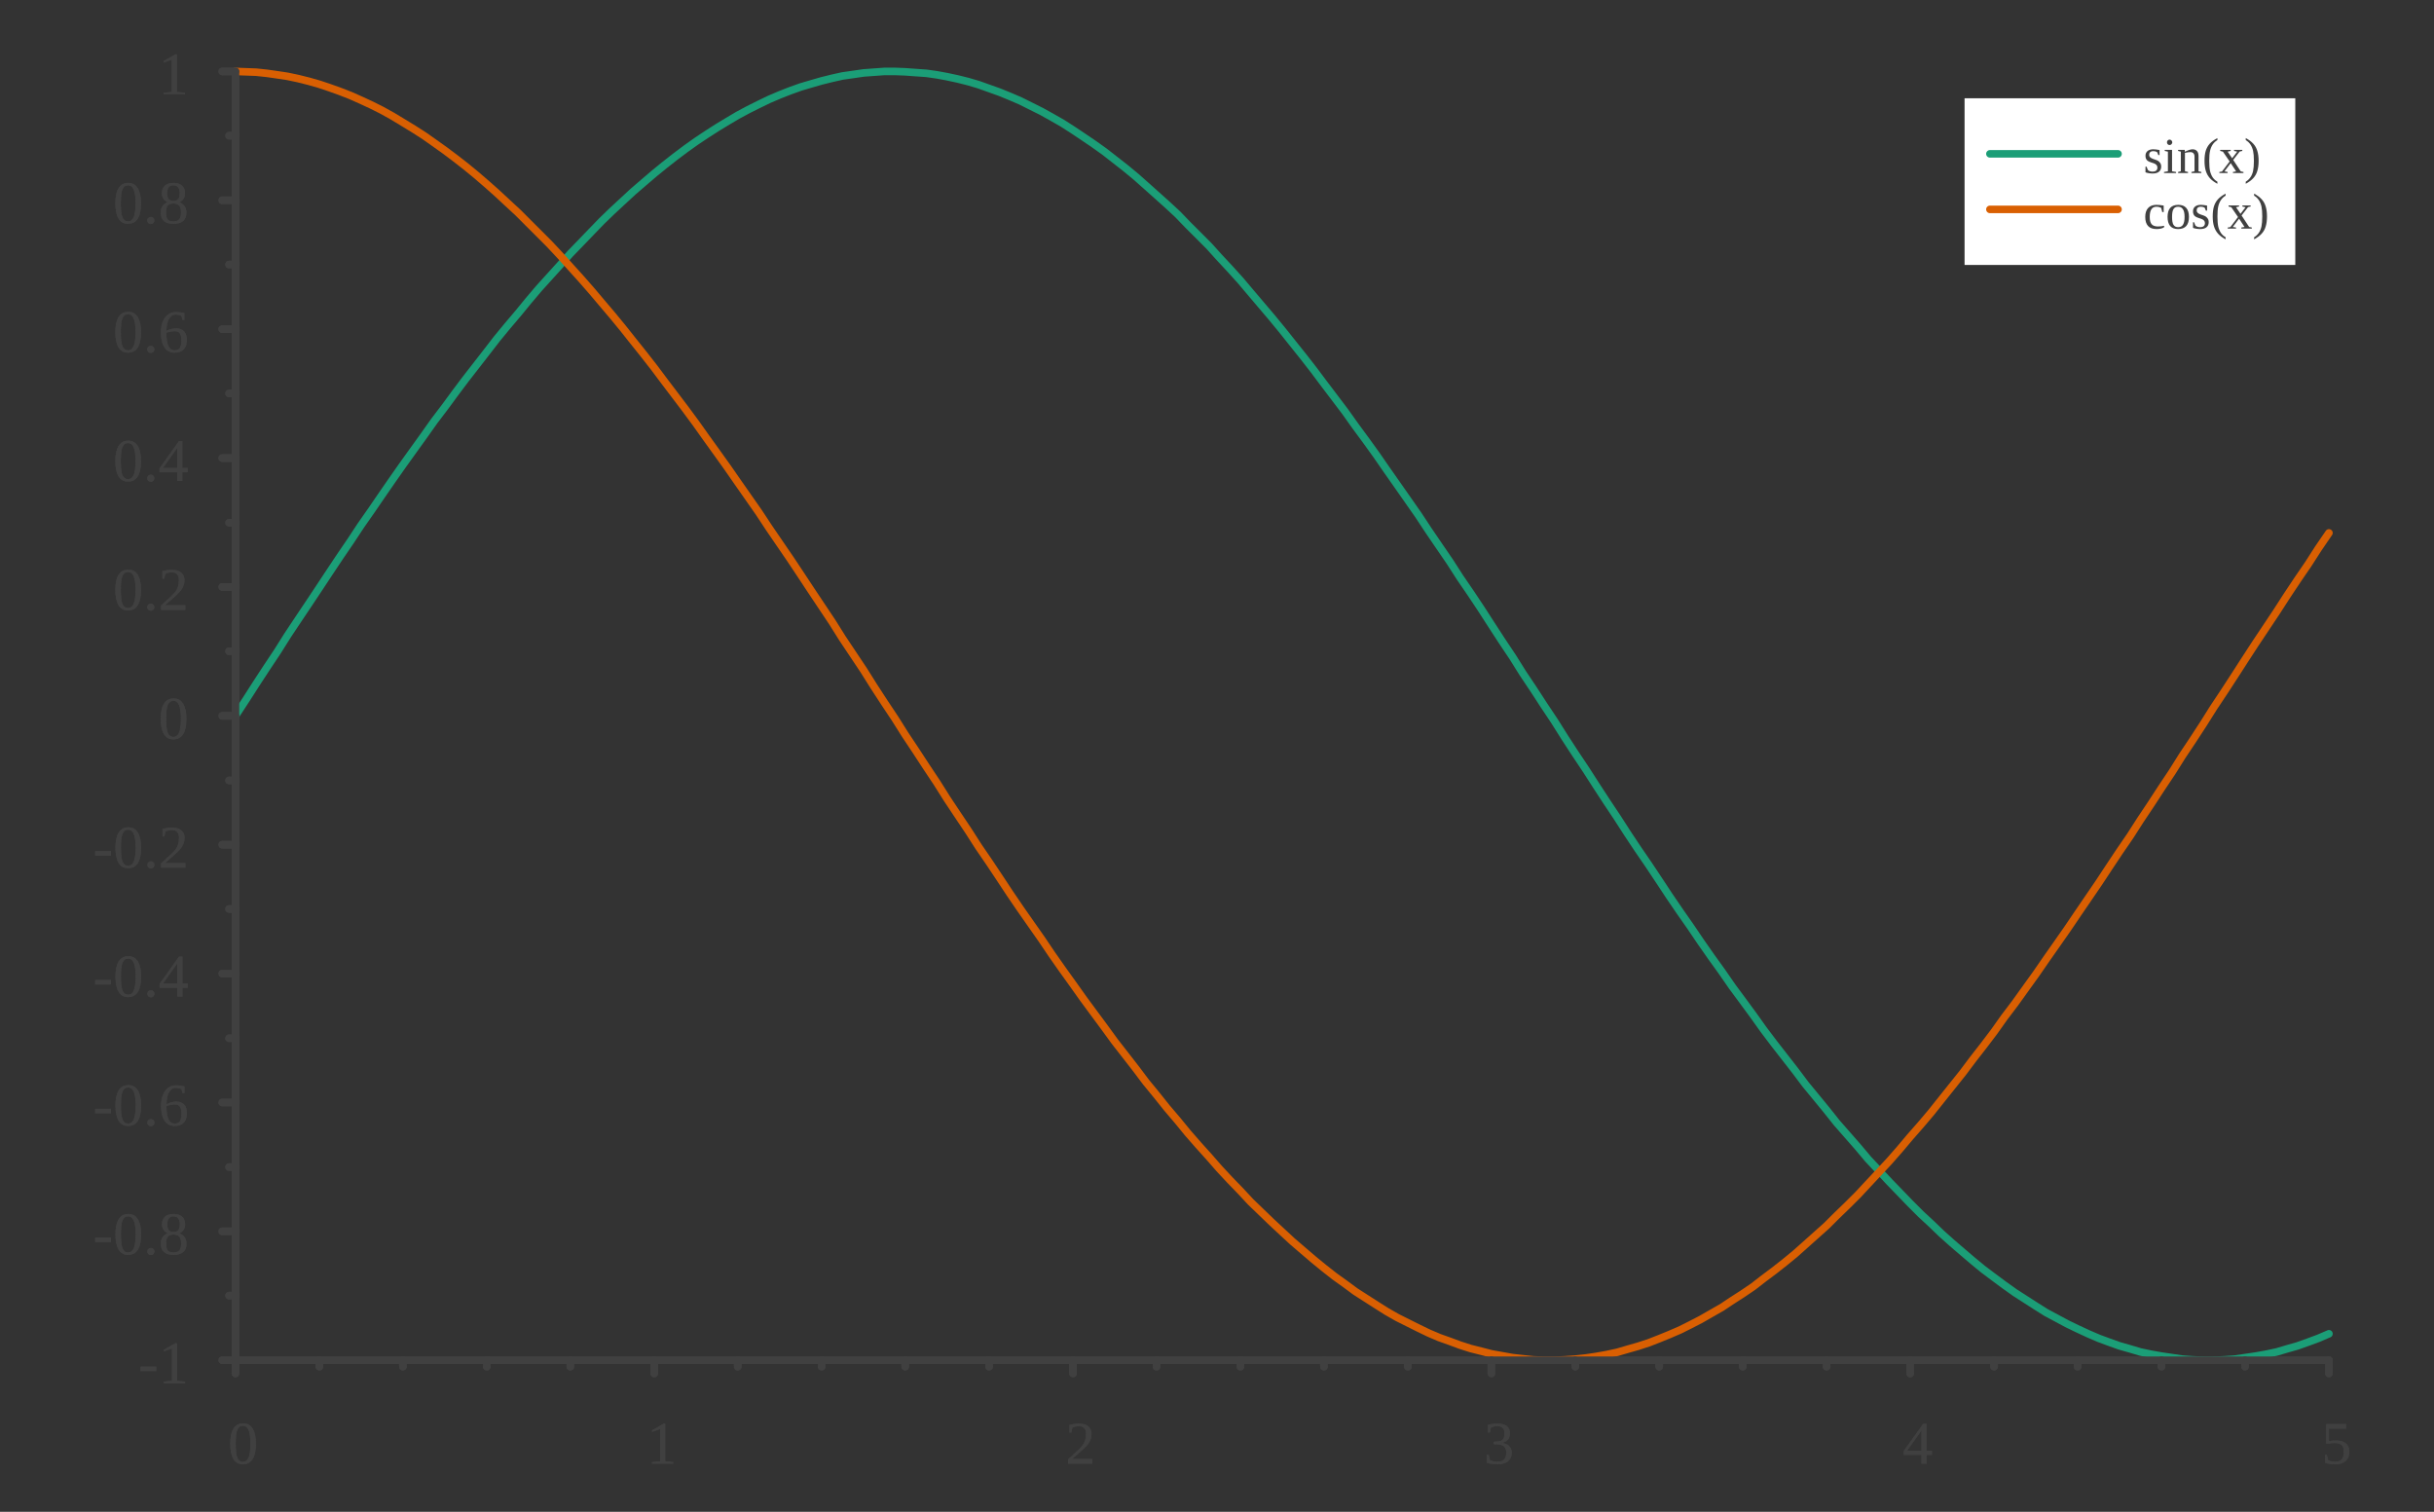 <?xml version="1.0" encoding="UTF-8"?>
<svg xmlns="http://www.w3.org/2000/svg" xmlns:xlink="http://www.w3.org/1999/xlink" width="322pt" height="200pt" viewBox="0 0 322 200" version="1.1">
<rect x="0" y="0" width="322" height="200" fill="#333333" stroke="none"/>
<defs>
<g>
<symbol overflow="visible" id="glyph0-0">
<path style="stroke:none;" d=""/>
</symbol>
<symbol overflow="visible" id="glyph0-1">
<path style="stroke:none;" d="M 0.297 -1.594 L 0.297 -2.188 L 2.375 -2.188 L 2.375 -1.594 Z M 0.297 -1.594 "/>
</symbol>
<symbol overflow="visible" id="glyph0-2">
<path style="stroke:none;" d="M 2.453 -0.312 L 3.516 -0.203 L 3.516 0 L 0.703 0 L 0.703 -0.203 L 1.781 -0.312 L 1.781 -4.594 L 0.719 -4.203 L 0.719 -4.422 L 2.25 -5.281 L 2.453 -5.281 Z M 2.453 -0.312 "/>
</symbol>
<symbol overflow="visible" id="glyph0-3">
<path style="stroke:none;" d="M 3.703 -2.641 C 3.703 -0.828 3.129 0.078 1.984 0.078 C 1.43 0.078 1.016 -0.148 0.734 -0.609 C 0.453 -1.078 0.312 -1.754 0.312 -2.641 C 0.312 -3.504 0.453 -4.164 0.734 -4.625 C 1.016 -5.094 1.441 -5.328 2.016 -5.328 C 2.566 -5.328 2.984 -5.098 3.266 -4.641 C 3.555 -4.18 3.703 -3.516 3.703 -2.641 Z M 2.984 -2.641 C 2.984 -3.484 2.898 -4.086 2.734 -4.453 C 2.578 -4.828 2.328 -5.016 1.984 -5.016 C 1.641 -5.016 1.395 -4.836 1.25 -4.484 C 1.102 -4.141 1.031 -3.523 1.031 -2.641 C 1.031 -1.754 1.102 -1.129 1.25 -0.766 C 1.406 -0.41 1.648 -0.234 1.984 -0.234 C 2.328 -0.234 2.578 -0.422 2.734 -0.797 C 2.898 -1.18 2.984 -1.797 2.984 -2.641 Z M 2.984 -2.641 "/>
</symbol>
<symbol overflow="visible" id="glyph0-4">
<path style="stroke:none;" d="M 1.469 -0.359 C 1.469 -0.234 1.422 -0.125 1.328 -0.031 C 1.242 0.062 1.133 0.109 1 0.109 C 0.863 0.109 0.75 0.062 0.656 -0.031 C 0.57 -0.125 0.531 -0.234 0.531 -0.359 C 0.531 -0.492 0.57 -0.602 0.656 -0.688 C 0.75 -0.781 0.863 -0.828 1 -0.828 C 1.133 -0.828 1.242 -0.781 1.328 -0.688 C 1.422 -0.602 1.469 -0.492 1.469 -0.359 Z M 1.469 -0.359 "/>
</symbol>
<symbol overflow="visible" id="glyph0-5">
<path style="stroke:none;" d="M 3.531 -3.969 C 3.531 -3.676 3.461 -3.43 3.328 -3.234 C 3.191 -3.035 3.004 -2.883 2.766 -2.781 C 3.055 -2.664 3.285 -2.492 3.453 -2.266 C 3.617 -2.035 3.703 -1.754 3.703 -1.422 C 3.703 -0.922 3.562 -0.547 3.281 -0.297 C 3 -0.047 2.566 0.078 1.984 0.078 C 0.867 0.078 0.312 -0.422 0.312 -1.422 C 0.312 -1.766 0.395 -2.051 0.562 -2.281 C 0.727 -2.508 0.953 -2.676 1.234 -2.781 C 1.004 -2.883 0.816 -3.035 0.672 -3.234 C 0.535 -3.43 0.469 -3.676 0.469 -3.969 C 0.469 -4.395 0.598 -4.727 0.859 -4.969 C 1.129 -5.207 1.516 -5.328 2.016 -5.328 C 2.492 -5.328 2.863 -5.207 3.125 -4.969 C 3.395 -4.727 3.531 -4.395 3.531 -3.969 Z M 3 -1.422 C 3 -1.836 2.914 -2.141 2.75 -2.328 C 2.582 -2.516 2.328 -2.609 1.984 -2.609 C 1.641 -2.609 1.391 -2.516 1.234 -2.328 C 1.086 -2.148 1.016 -1.848 1.016 -1.422 C 1.016 -0.973 1.086 -0.66 1.234 -0.484 C 1.391 -0.316 1.641 -0.234 1.984 -0.234 C 2.328 -0.234 2.582 -0.32 2.75 -0.5 C 2.914 -0.688 3 -0.992 3 -1.422 Z M 2.828 -3.969 C 2.828 -4.32 2.754 -4.582 2.609 -4.75 C 2.473 -4.926 2.266 -5.016 1.984 -5.016 C 1.711 -5.016 1.508 -4.93 1.375 -4.766 C 1.238 -4.598 1.172 -4.332 1.172 -3.969 C 1.172 -3.602 1.234 -3.344 1.359 -3.188 C 1.492 -3.031 1.703 -2.953 1.984 -2.953 C 2.273 -2.953 2.488 -3.031 2.625 -3.188 C 2.758 -3.344 2.828 -3.602 2.828 -3.969 Z M 2.828 -3.969 "/>
</symbol>
<symbol overflow="visible" id="glyph0-6">
<path style="stroke:none;" d="M 3.766 -1.625 C 3.766 -1.082 3.625 -0.66 3.344 -0.359 C 3.07 -0.066 2.676 0.078 2.156 0.078 C 1.57 0.078 1.125 -0.148 0.812 -0.609 C 0.5 -1.066 0.344 -1.727 0.344 -2.594 C 0.344 -3.156 0.426 -3.641 0.594 -4.047 C 0.758 -4.453 0.988 -4.758 1.281 -4.969 C 1.57 -5.188 1.914 -5.297 2.312 -5.297 C 2.688 -5.297 3.062 -5.25 3.438 -5.156 L 3.438 -4.266 L 3.188 -4.266 L 3.047 -4.797 C 2.961 -4.836 2.848 -4.875 2.703 -4.906 C 2.555 -4.945 2.426 -4.969 2.312 -4.969 C 1.926 -4.969 1.625 -4.781 1.406 -4.406 C 1.195 -4.039 1.082 -3.504 1.062 -2.797 C 1.488 -3.023 1.914 -3.141 2.344 -3.141 C 2.801 -3.141 3.148 -3.008 3.391 -2.75 C 3.641 -2.488 3.766 -2.113 3.766 -1.625 Z M 2.141 -0.234 C 2.461 -0.234 2.691 -0.332 2.828 -0.531 C 2.973 -0.738 3.047 -1.078 3.047 -1.547 C 3.047 -1.973 2.977 -2.281 2.844 -2.469 C 2.707 -2.664 2.492 -2.766 2.203 -2.766 C 1.848 -2.766 1.469 -2.695 1.062 -2.562 C 1.062 -1.77 1.148 -1.18 1.328 -0.797 C 1.516 -0.422 1.785 -0.234 2.141 -0.234 Z M 2.141 -0.234 "/>
</symbol>
<symbol overflow="visible" id="glyph0-7">
<path style="stroke:none;" d="M 3.172 -1.156 L 3.172 0 L 2.5 0 L 2.5 -1.156 L 0.156 -1.156 L 0.156 -1.672 L 2.719 -5.266 L 3.172 -5.266 L 3.172 -1.719 L 3.875 -1.719 L 3.875 -1.156 Z M 2.5 -4.344 L 2.469 -4.344 L 0.594 -1.719 L 2.5 -1.719 Z M 2.5 -4.344 "/>
</symbol>
<symbol overflow="visible" id="glyph0-8">
<path style="stroke:none;" d="M 3.562 0 L 0.359 0 L 0.359 -0.578 L 1.078 -1.234 C 1.547 -1.641 1.891 -1.969 2.109 -2.219 C 2.328 -2.477 2.484 -2.738 2.578 -3 C 2.672 -3.27 2.719 -3.582 2.719 -3.938 C 2.719 -4.27 2.641 -4.523 2.484 -4.703 C 2.336 -4.879 2.086 -4.969 1.734 -4.969 C 1.598 -4.969 1.457 -4.945 1.312 -4.906 C 1.164 -4.875 1.035 -4.828 0.922 -4.766 L 0.781 -4.125 L 0.531 -4.125 L 0.531 -5.125 C 1 -5.238 1.398 -5.297 1.734 -5.297 C 2.305 -5.297 2.734 -5.176 3.016 -4.938 C 3.305 -4.695 3.453 -4.363 3.453 -3.938 C 3.453 -3.645 3.395 -3.367 3.281 -3.109 C 3.176 -2.848 3.004 -2.586 2.766 -2.328 C 2.535 -2.078 2.148 -1.719 1.609 -1.25 C 1.367 -1.051 1.117 -0.836 0.859 -0.609 L 3.562 -0.609 Z M 3.562 0 "/>
</symbol>
<symbol overflow="visible" id="glyph0-9">
<path style="stroke:none;" d=""/>
</symbol>
<symbol overflow="visible" id="glyph0-10">
<path style="stroke:none;" d="M 3.688 -1.422 C 3.688 -0.953 3.523 -0.582 3.203 -0.312 C 2.879 -0.051 2.422 0.078 1.828 0.078 C 1.336 0.078 0.867 0.02 0.422 -0.094 L 0.391 -1.188 L 0.641 -1.188 L 0.812 -0.453 C 0.914 -0.398 1.062 -0.352 1.25 -0.312 C 1.438 -0.27 1.609 -0.25 1.766 -0.25 C 2.18 -0.25 2.484 -0.344 2.672 -0.531 C 2.867 -0.719 2.969 -1.031 2.969 -1.469 C 2.969 -1.812 2.879 -2.07 2.703 -2.25 C 2.523 -2.426 2.242 -2.523 1.859 -2.547 L 1.312 -2.578 L 1.312 -2.891 L 1.859 -2.938 C 2.16 -2.945 2.379 -3.035 2.516 -3.203 C 2.66 -3.367 2.734 -3.625 2.734 -3.969 C 2.734 -4.312 2.656 -4.562 2.5 -4.719 C 2.344 -4.883 2.098 -4.969 1.766 -4.969 C 1.629 -4.969 1.484 -4.945 1.328 -4.906 C 1.18 -4.875 1.051 -4.828 0.938 -4.766 L 0.797 -4.125 L 0.547 -4.125 L 0.547 -5.125 C 0.805 -5.195 1.031 -5.242 1.219 -5.266 C 1.406 -5.285 1.586 -5.297 1.766 -5.297 C 2.891 -5.297 3.453 -4.867 3.453 -4.016 C 3.453 -3.648 3.352 -3.359 3.156 -3.141 C 2.957 -2.93 2.676 -2.801 2.312 -2.75 C 2.781 -2.688 3.125 -2.547 3.344 -2.328 C 3.57 -2.117 3.688 -1.816 3.688 -1.422 Z M 3.688 -1.422 "/>
</symbol>
<symbol overflow="visible" id="glyph0-11">
<path style="stroke:none;" d="M 1.891 -3.062 C 2.492 -3.062 2.941 -2.938 3.234 -2.688 C 3.535 -2.445 3.688 -2.07 3.688 -1.562 C 3.688 -1.031 3.523 -0.625 3.203 -0.344 C 2.891 -0.062 2.43 0.078 1.828 0.078 C 1.336 0.078 0.898 0.02 0.516 -0.094 L 0.469 -1.188 L 0.719 -1.188 L 0.906 -0.453 C 1.02 -0.391 1.156 -0.336 1.312 -0.297 C 1.469 -0.266 1.617 -0.25 1.766 -0.25 C 2.18 -0.25 2.484 -0.344 2.672 -0.531 C 2.867 -0.727 2.969 -1.055 2.969 -1.516 C 2.969 -1.836 2.926 -2.082 2.844 -2.25 C 2.758 -2.414 2.625 -2.535 2.438 -2.609 C 2.258 -2.691 2.02 -2.734 1.719 -2.734 C 1.477 -2.734 1.242 -2.703 1.016 -2.641 L 0.641 -2.641 L 0.641 -5.234 L 3.297 -5.234 L 3.297 -4.641 L 1 -4.641 L 1 -2.969 C 1.281 -3.031 1.578 -3.062 1.891 -3.062 Z M 1.891 -3.062 "/>
</symbol>
<symbol overflow="visible" id="glyph1-0">
<path style="stroke:none;" d=""/>
</symbol>
<symbol overflow="visible" id="glyph1-1">
<path style="stroke:none;" d="M 2.359 -0.859 C 2.359 -0.555 2.258 -0.328 2.062 -0.172 C 1.875 -0.016 1.594 0.062 1.219 0.062 C 1.062 0.062 0.891 0.047 0.703 0.016 C 0.523 -0.016 0.383 -0.051 0.281 -0.094 L 0.281 -0.844 L 0.422 -0.844 L 0.594 -0.406 C 0.75 -0.258 0.957 -0.188 1.219 -0.188 C 1.645 -0.188 1.859 -0.367 1.859 -0.734 C 1.859 -0.992 1.691 -1.18 1.359 -1.297 L 1.062 -1.391 C 0.844 -1.461 0.68 -1.535 0.578 -1.609 C 0.484 -1.68 0.41 -1.77 0.359 -1.875 C 0.305 -1.988 0.281 -2.125 0.281 -2.281 C 0.281 -2.539 0.367 -2.75 0.547 -2.906 C 0.734 -3.062 0.984 -3.141 1.297 -3.141 C 1.516 -3.141 1.797 -3.109 2.141 -3.047 L 2.141 -2.375 L 1.984 -2.375 L 1.844 -2.734 C 1.727 -2.836 1.547 -2.891 1.297 -2.891 C 1.117 -2.891 0.984 -2.844 0.891 -2.75 C 0.805 -2.664 0.766 -2.551 0.766 -2.406 C 0.766 -2.281 0.805 -2.176 0.891 -2.094 C 0.973 -2.008 1.098 -1.938 1.266 -1.875 C 1.586 -1.77 1.797 -1.691 1.891 -1.641 C 1.984 -1.586 2.062 -1.523 2.125 -1.453 C 2.195 -1.379 2.254 -1.297 2.297 -1.203 C 2.336 -1.109 2.359 -0.992 2.359 -0.859 Z M 2.359 -0.859 "/>
</symbol>
<symbol overflow="visible" id="glyph1-2">
<path style="stroke:none;" d="M 1.234 -4.062 C 1.234 -3.969 1.195 -3.883 1.125 -3.812 C 1.062 -3.738 0.977 -3.703 0.875 -3.703 C 0.781 -3.703 0.695 -3.738 0.625 -3.812 C 0.562 -3.883 0.531 -3.969 0.531 -4.062 C 0.531 -4.156 0.562 -4.238 0.625 -4.312 C 0.695 -4.383 0.781 -4.422 0.875 -4.422 C 0.977 -4.422 1.062 -4.383 1.125 -4.312 C 1.195 -4.238 1.234 -4.156 1.234 -4.062 Z M 1.203 -0.234 L 1.734 -0.141 L 1.734 0 L 0.141 0 L 0.141 -0.141 L 0.656 -0.234 L 0.656 -2.828 L 0.234 -2.922 L 0.234 -3.062 L 1.203 -3.062 Z M 1.203 -0.234 "/>
</symbol>
<symbol overflow="visible" id="glyph1-3">
<path style="stroke:none;" d="M 1.062 -2.812 C 1.227 -2.906 1.406 -2.984 1.594 -3.047 C 1.781 -3.109 1.938 -3.141 2.062 -3.141 C 2.32 -3.141 2.52 -3.062 2.656 -2.906 C 2.789 -2.758 2.859 -2.535 2.859 -2.234 L 2.859 -0.234 L 3.234 -0.141 L 3.234 0 L 1.922 0 L 1.922 -0.141 L 2.328 -0.234 L 2.328 -2.188 C 2.328 -2.363 2.281 -2.504 2.188 -2.609 C 2.102 -2.711 1.969 -2.766 1.781 -2.766 C 1.582 -2.766 1.344 -2.734 1.062 -2.672 L 1.062 -0.234 L 1.469 -0.141 L 1.469 0 L 0.156 0 L 0.156 -0.141 L 0.516 -0.234 L 0.516 -2.828 L 0.156 -2.922 L 0.156 -3.062 L 1.031 -3.062 Z M 1.062 -2.812 "/>
</symbol>
<symbol overflow="visible" id="glyph1-4">
<path style="stroke:none;" d="M 0.922 -1.609 C 0.922 -1.047 0.957 -0.594 1.031 -0.25 C 1.113 0.082 1.234 0.363 1.391 0.594 C 1.555 0.82 1.758 1.004 2 1.141 L 2 1.422 C 1.57 1.191 1.238 0.941 1 0.672 C 0.758 0.398 0.582 0.082 0.469 -0.281 C 0.352 -0.645 0.297 -1.086 0.297 -1.609 C 0.297 -2.129 0.348 -2.566 0.453 -2.922 C 0.566 -3.285 0.742 -3.602 0.984 -3.875 C 1.234 -4.145 1.57 -4.395 2 -4.625 L 2 -4.359 C 1.738 -4.203 1.531 -4.004 1.375 -3.766 C 1.219 -3.535 1.102 -3.258 1.031 -2.938 C 0.957 -2.625 0.922 -2.18 0.922 -1.609 Z M 0.922 -1.609 "/>
</symbol>
<symbol overflow="visible" id="glyph1-5">
<path style="stroke:none;" d="M 3.25 -0.141 L 3.25 0 L 1.859 0 L 1.859 -0.141 L 2.281 -0.219 L 1.562 -1.312 L 0.734 -0.219 L 1.156 -0.141 L 1.156 0 L 0.062 0 L 0.062 -0.141 L 0.406 -0.203 L 1.422 -1.531 L 0.531 -2.828 L 0.172 -2.922 L 0.172 -3.062 L 1.562 -3.062 L 1.562 -2.922 L 1.156 -2.828 L 1.75 -1.953 L 2.422 -2.828 L 2 -2.922 L 2 -3.062 L 3.094 -3.062 L 3.094 -2.922 L 2.75 -2.844 L 1.891 -1.734 L 2.891 -0.219 Z M 3.25 -0.141 "/>
</symbol>
<symbol overflow="visible" id="glyph1-6">
<path style="stroke:none;" d="M 0.219 1.422 L 0.219 1.141 C 0.457 1.004 0.66 0.816 0.828 0.578 C 0.992 0.348 1.113 0.066 1.188 -0.266 C 1.258 -0.598 1.297 -1.047 1.297 -1.609 C 1.297 -2.18 1.258 -2.625 1.188 -2.938 C 1.113 -3.258 1 -3.535 0.844 -3.766 C 0.688 -4.004 0.477 -4.203 0.219 -4.359 L 0.219 -4.625 C 0.645 -4.395 0.977 -4.145 1.219 -3.875 C 1.469 -3.602 1.645 -3.285 1.75 -2.922 C 1.863 -2.566 1.922 -2.129 1.922 -1.609 C 1.922 -1.086 1.863 -0.645 1.75 -0.281 C 1.645 0.082 1.469 0.398 1.219 0.672 C 0.977 0.941 0.645 1.191 0.219 1.422 Z M 0.219 1.422 "/>
</symbol>
<symbol overflow="visible" id="glyph1-7">
<path style="stroke:none;" d="M 2.75 -0.188 C 2.645 -0.102 2.5 -0.039 2.312 0 C 2.125 0.039 1.938 0.062 1.75 0.062 C 0.75 0.062 0.25 -0.473 0.25 -1.547 C 0.25 -2.055 0.375 -2.445 0.625 -2.719 C 0.883 -3 1.25 -3.141 1.719 -3.141 C 2.008 -3.141 2.332 -3.109 2.688 -3.047 L 2.688 -2.188 L 2.5 -2.188 L 2.359 -2.734 C 2.18 -2.836 1.969 -2.891 1.719 -2.891 C 1.133 -2.891 0.844 -2.441 0.844 -1.547 C 0.844 -1.086 0.93 -0.758 1.109 -0.562 C 1.285 -0.375 1.555 -0.281 1.922 -0.281 C 2.242 -0.281 2.52 -0.312 2.75 -0.375 Z M 2.75 -0.188 "/>
</symbol>
<symbol overflow="visible" id="glyph1-8">
<path style="stroke:none;" d="M 3.078 -1.547 C 3.078 -0.473 2.598 0.062 1.641 0.062 C 1.18 0.062 0.832 -0.07 0.594 -0.344 C 0.363 -0.625 0.25 -1.023 0.25 -1.547 C 0.25 -2.066 0.363 -2.461 0.594 -2.734 C 0.832 -3.004 1.191 -3.141 1.672 -3.141 C 2.141 -3.141 2.488 -3.004 2.719 -2.734 C 2.957 -2.473 3.078 -2.078 3.078 -1.547 Z M 2.5 -1.547 C 2.5 -2.016 2.426 -2.352 2.281 -2.562 C 2.145 -2.781 1.93 -2.891 1.641 -2.891 C 1.359 -2.891 1.156 -2.785 1.031 -2.578 C 0.906 -2.379 0.844 -2.035 0.844 -1.547 C 0.844 -1.055 0.906 -0.707 1.031 -0.5 C 1.164 -0.289 1.367 -0.188 1.641 -0.188 C 1.93 -0.188 2.145 -0.289 2.281 -0.5 C 2.426 -0.719 2.5 -1.066 2.5 -1.547 Z M 2.5 -1.547 "/>
</symbol>
</g>
</defs>
<g id="surface1">
<path style="fill:none;stroke-width:1;stroke-linecap:round;stroke-linejoin:round;stroke:rgb(25.098%,25.098%,25.098%);stroke-opacity:1;stroke-miterlimit:10;" d="M 31.148 179.949 L 29.398 179.949 "/>
<g style="fill:rgb(25.098%,25.098%,25.098%);fill-opacity:1;">
  <use xlink:href="#glyph0-1" x="18.3" y="182.979"/>
  <use xlink:href="#glyph0-2" x="20.964" y="182.979"/>
</g>
<path style="fill:none;stroke-width:1;stroke-linecap:round;stroke-linejoin:round;stroke:rgb(25.098%,25.098%,25.098%);stroke-opacity:1;stroke-miterlimit:10;" d="M 31.148 171.398 L 30.301 171.398 "/>
<path style="fill:none;stroke-width:1;stroke-linecap:round;stroke-linejoin:round;stroke:rgb(25.098%,25.098%,25.098%);stroke-opacity:1;stroke-miterlimit:10;" d="M 31.148 162.898 L 29.398 162.898 "/>
<g style="fill:rgb(25.098%,25.098%,25.098%);fill-opacity:1;">
  <use xlink:href="#glyph0-1" x="12.3" y="165.929"/>
  <use xlink:href="#glyph0-3" x="14.964" y="165.929"/>
  <use xlink:href="#glyph0-4" x="18.964" y="165.929"/>
  <use xlink:href="#glyph0-5" x="20.964" y="165.929"/>
</g>
<path style="fill:none;stroke-width:1;stroke-linecap:round;stroke-linejoin:round;stroke:rgb(25.098%,25.098%,25.098%);stroke-opacity:1;stroke-miterlimit:10;" d="M 31.148 154.398 L 30.301 154.398 "/>
<path style="fill:none;stroke-width:1;stroke-linecap:round;stroke-linejoin:round;stroke:rgb(25.098%,25.098%,25.098%);stroke-opacity:1;stroke-miterlimit:10;" d="M 31.148 145.852 L 29.398 145.852 "/>
<g style="fill:rgb(25.098%,25.098%,25.098%);fill-opacity:1;">
  <use xlink:href="#glyph0-1" x="12.3" y="148.879"/>
  <use xlink:href="#glyph0-3" x="14.964" y="148.879"/>
  <use xlink:href="#glyph0-4" x="18.964" y="148.879"/>
  <use xlink:href="#glyph0-6" x="20.964" y="148.879"/>
</g>
<path style="fill:none;stroke-width:1;stroke-linecap:round;stroke-linejoin:round;stroke:rgb(25.098%,25.098%,25.098%);stroke-opacity:1;stroke-miterlimit:10;" d="M 31.148 137.352 L 30.301 137.352 "/>
<path style="fill:none;stroke-width:1;stroke-linecap:round;stroke-linejoin:round;stroke:rgb(25.098%,25.098%,25.098%);stroke-opacity:1;stroke-miterlimit:10;" d="M 31.148 128.801 L 29.398 128.801 "/>
<g style="fill:rgb(25.098%,25.098%,25.098%);fill-opacity:1;">
  <use xlink:href="#glyph0-1" x="12.3" y="131.829"/>
  <use xlink:href="#glyph0-3" x="14.964" y="131.829"/>
  <use xlink:href="#glyph0-4" x="18.964" y="131.829"/>
  <use xlink:href="#glyph0-7" x="20.964" y="131.829"/>
</g>
<path style="fill:none;stroke-width:1;stroke-linecap:round;stroke-linejoin:round;stroke:rgb(25.098%,25.098%,25.098%);stroke-opacity:1;stroke-miterlimit:10;" d="M 31.148 120.25 L 30.301 120.25 "/>
<path style="fill:none;stroke-width:1;stroke-linecap:round;stroke-linejoin:round;stroke:rgb(25.098%,25.098%,25.098%);stroke-opacity:1;stroke-miterlimit:10;" d="M 31.148 111.75 L 29.398 111.75 "/>
<g style="fill:rgb(25.098%,25.098%,25.098%);fill-opacity:1;">
  <use xlink:href="#glyph0-1" x="12.3" y="114.779"/>
  <use xlink:href="#glyph0-3" x="14.964" y="114.779"/>
  <use xlink:href="#glyph0-4" x="18.964" y="114.779"/>
  <use xlink:href="#glyph0-8" x="20.964" y="114.779"/>
</g>
<path style="fill:none;stroke-width:1;stroke-linecap:round;stroke-linejoin:round;stroke:rgb(25.098%,25.098%,25.098%);stroke-opacity:1;stroke-miterlimit:10;" d="M 31.148 103.25 L 30.301 103.25 "/>
<path style="fill:none;stroke-width:1;stroke-linecap:round;stroke-linejoin:round;stroke:rgb(25.098%,25.098%,25.098%);stroke-opacity:1;stroke-miterlimit:10;" d="M 31.148 94.699 L 29.398 94.699 "/>
<g style="fill:rgb(25.098%,25.098%,25.098%);fill-opacity:1;">
  <use xlink:href="#glyph0-9" x="18.95" y="97.729"/>
  <use xlink:href="#glyph0-3" x="20.95" y="97.729"/>
</g>
<path style="fill:none;stroke-width:1;stroke-linecap:round;stroke-linejoin:round;stroke:rgb(25.098%,25.098%,25.098%);stroke-opacity:1;stroke-miterlimit:10;" d="M 31.148 86.148 L 30.301 86.148 "/>
<path style="fill:none;stroke-width:1;stroke-linecap:round;stroke-linejoin:round;stroke:rgb(25.098%,25.098%,25.098%);stroke-opacity:1;stroke-miterlimit:10;" d="M 31.148 77.648 L 29.398 77.648 "/>
<g style="fill:rgb(25.098%,25.098%,25.098%);fill-opacity:1;">
  <use xlink:href="#glyph0-9" x="12.95" y="80.679"/>
  <use xlink:href="#glyph0-3" x="14.95" y="80.679"/>
  <use xlink:href="#glyph0-4" x="18.95" y="80.679"/>
  <use xlink:href="#glyph0-8" x="20.95" y="80.679"/>
</g>
<path style="fill:none;stroke-width:1;stroke-linecap:round;stroke-linejoin:round;stroke:rgb(25.098%,25.098%,25.098%);stroke-opacity:1;stroke-miterlimit:10;" d="M 31.148 69.148 L 30.301 69.148 "/>
<path style="fill:none;stroke-width:1;stroke-linecap:round;stroke-linejoin:round;stroke:rgb(25.098%,25.098%,25.098%);stroke-opacity:1;stroke-miterlimit:10;" d="M 31.148 60.602 L 29.398 60.602 "/>
<g style="fill:rgb(25.098%,25.098%,25.098%);fill-opacity:1;">
  <use xlink:href="#glyph0-9" x="12.95" y="63.629"/>
  <use xlink:href="#glyph0-3" x="14.95" y="63.629"/>
  <use xlink:href="#glyph0-4" x="18.95" y="63.629"/>
  <use xlink:href="#glyph0-7" x="20.95" y="63.629"/>
</g>
<path style="fill:none;stroke-width:1;stroke-linecap:round;stroke-linejoin:round;stroke:rgb(25.098%,25.098%,25.098%);stroke-opacity:1;stroke-miterlimit:10;" d="M 31.148 52.051 L 30.301 52.051 "/>
<path style="fill:none;stroke-width:1;stroke-linecap:round;stroke-linejoin:round;stroke:rgb(25.098%,25.098%,25.098%);stroke-opacity:1;stroke-miterlimit:10;" d="M 31.148 43.551 L 29.398 43.551 "/>
<g style="fill:rgb(25.098%,25.098%,25.098%);fill-opacity:1;">
  <use xlink:href="#glyph0-9" x="12.95" y="46.579"/>
  <use xlink:href="#glyph0-3" x="14.95" y="46.579"/>
  <use xlink:href="#glyph0-4" x="18.95" y="46.579"/>
  <use xlink:href="#glyph0-6" x="20.95" y="46.579"/>
</g>
<path style="fill:none;stroke-width:1;stroke-linecap:round;stroke-linejoin:round;stroke:rgb(25.098%,25.098%,25.098%);stroke-opacity:1;stroke-miterlimit:10;" d="M 31.148 35 L 30.301 35 "/>
<path style="fill:none;stroke-width:1;stroke-linecap:round;stroke-linejoin:round;stroke:rgb(25.098%,25.098%,25.098%);stroke-opacity:1;stroke-miterlimit:10;" d="M 31.148 26.5 L 29.398 26.5 "/>
<g style="fill:rgb(25.098%,25.098%,25.098%);fill-opacity:1;">
  <use xlink:href="#glyph0-9" x="12.95" y="29.529"/>
  <use xlink:href="#glyph0-3" x="14.95" y="29.529"/>
  <use xlink:href="#glyph0-4" x="18.95" y="29.529"/>
  <use xlink:href="#glyph0-5" x="20.95" y="29.529"/>
</g>
<path style="fill:none;stroke-width:1;stroke-linecap:round;stroke-linejoin:round;stroke:rgb(25.098%,25.098%,25.098%);stroke-opacity:1;stroke-miterlimit:10;" d="M 31.148 17.949 L 30.301 17.949 "/>
<path style="fill:none;stroke-width:1;stroke-linecap:round;stroke-linejoin:round;stroke:rgb(25.098%,25.098%,25.098%);stroke-opacity:1;stroke-miterlimit:10;" d="M 31.148 9.449 L 29.398 9.449 "/>
<g style="fill:rgb(25.098%,25.098%,25.098%);fill-opacity:1;">
  <use xlink:href="#glyph0-9" x="18.95" y="12.479"/>
  <use xlink:href="#glyph0-2" x="20.95" y="12.479"/>
</g>
<path style="fill:none;stroke-width:1;stroke-linecap:round;stroke-linejoin:round;stroke:rgb(25.098%,25.098%,25.098%);stroke-opacity:1;stroke-miterlimit:10;" d="M 31.148 179.949 L 31.148 181.699 "/>
<g style="fill:rgb(25.098%,25.098%,25.098%);fill-opacity:1;">
  <use xlink:href="#glyph0-9" x="28.15" y="193.629"/>
  <use xlink:href="#glyph0-3" x="30.15" y="193.629"/>
</g>
<path style="fill:none;stroke-width:1;stroke-linecap:round;stroke-linejoin:round;stroke:rgb(25.098%,25.098%,25.098%);stroke-opacity:1;stroke-miterlimit:10;" d="M 42.25 179.949 L 42.25 180.801 "/>
<path style="fill:none;stroke-width:1;stroke-linecap:round;stroke-linejoin:round;stroke:rgb(25.098%,25.098%,25.098%);stroke-opacity:1;stroke-miterlimit:10;" d="M 53.301 179.949 L 53.301 180.801 "/>
<path style="fill:none;stroke-width:1;stroke-linecap:round;stroke-linejoin:round;stroke:rgb(25.098%,25.098%,25.098%);stroke-opacity:1;stroke-miterlimit:10;" d="M 64.398 179.949 L 64.398 180.801 "/>
<path style="fill:none;stroke-width:1;stroke-linecap:round;stroke-linejoin:round;stroke:rgb(25.098%,25.098%,25.098%);stroke-opacity:1;stroke-miterlimit:10;" d="M 75.449 179.949 L 75.449 180.801 "/>
<path style="fill:none;stroke-width:1;stroke-linecap:round;stroke-linejoin:round;stroke:rgb(25.098%,25.098%,25.098%);stroke-opacity:1;stroke-miterlimit:10;" d="M 86.551 179.949 L 86.551 181.699 "/>
<g style="fill:rgb(25.098%,25.098%,25.098%);fill-opacity:1;">
  <use xlink:href="#glyph0-9" x="83.55" y="193.629"/>
  <use xlink:href="#glyph0-2" x="85.55" y="193.629"/>
</g>
<path style="fill:none;stroke-width:1;stroke-linecap:round;stroke-linejoin:round;stroke:rgb(25.098%,25.098%,25.098%);stroke-opacity:1;stroke-miterlimit:10;" d="M 97.602 179.949 L 97.602 180.801 "/>
<path style="fill:none;stroke-width:1;stroke-linecap:round;stroke-linejoin:round;stroke:rgb(25.098%,25.098%,25.098%);stroke-opacity:1;stroke-miterlimit:10;" d="M 108.699 179.949 L 108.699 180.801 "/>
<path style="fill:none;stroke-width:1;stroke-linecap:round;stroke-linejoin:round;stroke:rgb(25.098%,25.098%,25.098%);stroke-opacity:1;stroke-miterlimit:10;" d="M 119.75 179.949 L 119.75 180.801 "/>
<path style="fill:none;stroke-width:1;stroke-linecap:round;stroke-linejoin:round;stroke:rgb(25.098%,25.098%,25.098%);stroke-opacity:1;stroke-miterlimit:10;" d="M 130.852 179.949 L 130.852 180.801 "/>
<path style="fill:none;stroke-width:1;stroke-linecap:round;stroke-linejoin:round;stroke:rgb(25.098%,25.098%,25.098%);stroke-opacity:1;stroke-miterlimit:10;" d="M 141.949 179.949 L 141.949 181.699 "/>
<g style="fill:rgb(25.098%,25.098%,25.098%);fill-opacity:1;">
  <use xlink:href="#glyph0-9" x="138.95" y="193.629"/>
  <use xlink:href="#glyph0-8" x="140.95" y="193.629"/>
</g>
<path style="fill:none;stroke-width:1;stroke-linecap:round;stroke-linejoin:round;stroke:rgb(25.098%,25.098%,25.098%);stroke-opacity:1;stroke-miterlimit:10;" d="M 153 179.949 L 153 180.801 "/>
<path style="fill:none;stroke-width:1;stroke-linecap:round;stroke-linejoin:round;stroke:rgb(25.098%,25.098%,25.098%);stroke-opacity:1;stroke-miterlimit:10;" d="M 164.102 179.949 L 164.102 180.801 "/>
<path style="fill:none;stroke-width:1;stroke-linecap:round;stroke-linejoin:round;stroke:rgb(25.098%,25.098%,25.098%);stroke-opacity:1;stroke-miterlimit:10;" d="M 175.148 179.949 L 175.148 180.801 "/>
<path style="fill:none;stroke-width:1;stroke-linecap:round;stroke-linejoin:round;stroke:rgb(25.098%,25.098%,25.098%);stroke-opacity:1;stroke-miterlimit:10;" d="M 186.25 179.949 L 186.25 180.801 "/>
<path style="fill:none;stroke-width:1;stroke-linecap:round;stroke-linejoin:round;stroke:rgb(25.098%,25.098%,25.098%);stroke-opacity:1;stroke-miterlimit:10;" d="M 197.301 179.949 L 197.301 181.699 "/>
<g style="fill:rgb(25.098%,25.098%,25.098%);fill-opacity:1;">
  <use xlink:href="#glyph0-9" x="194.3" y="193.629"/>
  <use xlink:href="#glyph0-10" x="196.3" y="193.629"/>
</g>
<path style="fill:none;stroke-width:1;stroke-linecap:round;stroke-linejoin:round;stroke:rgb(25.098%,25.098%,25.098%);stroke-opacity:1;stroke-miterlimit:10;" d="M 208.398 179.949 L 208.398 180.801 "/>
<path style="fill:none;stroke-width:1;stroke-linecap:round;stroke-linejoin:round;stroke:rgb(25.098%,25.098%,25.098%);stroke-opacity:1;stroke-miterlimit:10;" d="M 219.5 179.949 L 219.5 180.801 "/>
<path style="fill:none;stroke-width:1;stroke-linecap:round;stroke-linejoin:round;stroke:rgb(25.098%,25.098%,25.098%);stroke-opacity:1;stroke-miterlimit:10;" d="M 230.551 179.949 L 230.551 180.801 "/>
<path style="fill:none;stroke-width:1;stroke-linecap:round;stroke-linejoin:round;stroke:rgb(25.098%,25.098%,25.098%);stroke-opacity:1;stroke-miterlimit:10;" d="M 241.648 179.949 L 241.648 180.801 "/>
<path style="fill:none;stroke-width:1;stroke-linecap:round;stroke-linejoin:round;stroke:rgb(25.098%,25.098%,25.098%);stroke-opacity:1;stroke-miterlimit:10;" d="M 252.699 179.949 L 252.699 181.699 "/>
<g style="fill:rgb(25.098%,25.098%,25.098%);fill-opacity:1;">
  <use xlink:href="#glyph0-9" x="249.7" y="193.629"/>
  <use xlink:href="#glyph0-7" x="251.7" y="193.629"/>
</g>
<path style="fill:none;stroke-width:1;stroke-linecap:round;stroke-linejoin:round;stroke:rgb(25.098%,25.098%,25.098%);stroke-opacity:1;stroke-miterlimit:10;" d="M 263.801 179.949 L 263.801 180.801 "/>
<path style="fill:none;stroke-width:1;stroke-linecap:round;stroke-linejoin:round;stroke:rgb(25.098%,25.098%,25.098%);stroke-opacity:1;stroke-miterlimit:10;" d="M 274.852 179.949 L 274.852 180.801 "/>
<path style="fill:none;stroke-width:1;stroke-linecap:round;stroke-linejoin:round;stroke:rgb(25.098%,25.098%,25.098%);stroke-opacity:1;stroke-miterlimit:10;" d="M 285.949 179.949 L 285.949 180.801 "/>
<path style="fill:none;stroke-width:1;stroke-linecap:round;stroke-linejoin:round;stroke:rgb(25.098%,25.098%,25.098%);stroke-opacity:1;stroke-miterlimit:10;" d="M 297 179.949 L 297 180.801 "/>
<path style="fill:none;stroke-width:1;stroke-linecap:round;stroke-linejoin:round;stroke:rgb(25.098%,25.098%,25.098%);stroke-opacity:1;stroke-miterlimit:10;" d="M 308.102 179.949 L 308.102 181.699 "/>
<g style="fill:rgb(25.098%,25.098%,25.098%);fill-opacity:1;">
  <use xlink:href="#glyph0-9" x="305.1" y="193.629"/>
  <use xlink:href="#glyph0-11" x="307.1" y="193.629"/>
</g>
<path style="fill:none;stroke-width:1;stroke-linecap:round;stroke-linejoin:round;stroke:rgb(25.098%,25.098%,25.098%);stroke-opacity:1;stroke-miterlimit:10;" d="M 31.148 9.449 L 31.148 179.949 L 308.102 179.949 "/>
<path style="fill:none;stroke-width:1;stroke-linecap:round;stroke-linejoin:round;stroke:rgb(10.588%,61.96%,46.666%);stroke-opacity:1;stroke-miterlimit:10;" d="M 31.148 94.699 L 32.551 92.551 L 33.898 90.449 L 35.301 88.301 L 36.699 86.199 L 38.051 84.051 L 39.449 81.949 L 40.852 79.852 L 42.25 77.75 L 43.602 75.699 L 45 73.602 L 46.398 71.551 L 47.75 69.5 L 49.148 67.5 L 50.551 65.449 L 51.898 63.5 L 53.301 61.5 L 54.699 59.551 L 56.102 57.602 L 57.449 55.699 L 58.852 53.852 L 60.25 51.949 L 61.602 50.148 L 63 48.352 L 64.398 46.551 L 65.75 44.801 L 67.148 43.102 L 68.551 41.449 L 69.898 39.801 L 71.301 38.148 L 72.699 36.602 L 74.102 35.051 L 75.449 33.551 L 76.852 32.102 L 78.25 30.648 L 79.602 29.25 L 81 27.898 L 82.398 26.602 L 83.75 25.352 L 85.148 24.148 L 86.551 22.949 L 87.898 21.852 L 89.301 20.75 L 90.699 19.699 L 92.102 18.699 L 93.449 17.801 L 94.852 16.898 L 96.25 16.051 L 97.602 15.25 L 99 14.5 L 100.398 13.801 L 101.75 13.148 L 103.148 12.551 L 104.551 12 L 105.949 11.5 L 107.301 11.102 L 108.699 10.699 L 110.102 10.352 L 111.449 10.051 L 112.852 9.852 L 114.25 9.648 L 115.602 9.551 L 117 9.449 L 118.398 9.449 L 119.75 9.5 L 121.148 9.602 L 122.551 9.699 L 123.949 9.898 L 125.301 10.148 L 126.699 10.449 L 128.102 10.801 L 129.449 11.199 L 130.852 11.699 L 132.25 12.199 L 133.602 12.75 L 135 13.352 L 136.398 14.051 L 137.801 14.75 L 139.148 15.5 L 140.551 16.301 L 141.949 17.199 L 143.301 18.102 L 144.699 19.051 L 146.102 20.051 L 147.449 21.102 L 148.852 22.199 L 150.25 23.352 L 151.602 24.551 L 154.398 27.051 L 155.801 28.352 L 157.148 29.75 L 158.551 31.148 L 159.949 32.551 L 161.301 34.051 L 162.699 35.551 L 164.102 37.102 L 165.449 38.699 L 166.852 40.352 L 168.25 42 L 169.648 43.699 L 171 45.398 L 172.398 47.148 L 173.801 48.949 L 175.148 50.75 L 176.551 52.602 L 177.949 54.449 L 179.301 56.352 L 180.699 58.25 L 182.102 60.199 L 183.449 62.148 L 184.852 64.148 L 187.648 68.148 L 189 70.199 L 190.398 72.25 L 191.801 74.301 L 193.148 76.398 L 194.551 78.449 L 195.949 80.551 L 197.301 82.648 L 198.699 84.801 L 200.102 86.898 L 201.449 89.051 L 202.852 91.148 L 204.25 93.301 L 205.648 95.398 L 207 97.551 L 208.398 99.699 L 209.801 101.801 L 211.148 103.898 L 212.551 106.051 L 213.949 108.148 L 215.301 110.25 L 216.699 112.352 L 218.102 114.398 L 219.5 116.5 L 220.852 118.551 L 222.25 120.602 L 223.648 122.602 L 225 124.602 L 226.398 126.602 L 227.801 128.551 L 229.148 130.5 L 230.551 132.398 L 231.949 134.301 L 233.301 136.199 L 234.699 138.051 L 236.102 139.852 L 237.5 141.648 L 238.852 143.449 L 240.25 145.148 L 241.648 146.852 L 243 148.551 L 244.398 150.148 L 245.801 151.75 L 247.148 153.352 L 248.551 154.852 L 249.949 156.352 L 251.352 157.801 L 252.699 159.199 L 254.102 160.602 L 255.5 161.898 L 256.852 163.199 L 258.25 164.449 L 259.648 165.648 L 261 166.801 L 262.398 167.949 L 263.801 169 L 265.148 170 L 266.551 171 L 267.949 171.898 L 269.352 172.801 L 270.699 173.648 L 272.102 174.398 L 273.5 175.148 L 274.852 175.801 L 276.25 176.449 L 277.648 177.051 L 279 177.551 L 280.398 178.051 L 281.801 178.449 L 283.148 178.852 L 284.551 179.148 L 285.949 179.398 L 287.352 179.602 L 288.699 179.801 L 290.102 179.898 L 291.5 179.949 L 292.852 179.949 L 294.25 179.898 L 295.648 179.801 L 297 179.602 L 298.398 179.398 L 299.801 179.148 L 301.199 178.852 L 302.551 178.449 L 303.949 178.051 L 305.352 177.551 L 306.699 177.051 L 308.102 176.449 "/>
<path style="fill:none;stroke-width:1;stroke-linecap:round;stroke-linejoin:round;stroke:rgb(85.097%,37.254%,0.784%);stroke-opacity:1;stroke-miterlimit:10;" d="M 31.148 9.449 L 32.551 9.5 L 33.898 9.551 L 35.301 9.699 L 36.699 9.898 L 38.051 10.102 L 39.449 10.398 L 40.852 10.75 L 42.25 11.148 L 43.602 11.602 L 45 12.102 L 46.398 12.648 L 47.75 13.25 L 49.148 13.898 L 50.551 14.602 L 51.898 15.352 L 53.301 16.199 L 54.699 17.051 L 56.102 17.949 L 57.449 18.898 L 58.852 19.898 L 60.25 20.949 L 61.602 22 L 63 23.148 L 64.398 24.352 L 65.75 25.551 L 67.148 26.852 L 68.551 28.148 L 69.898 29.5 L 71.301 30.898 L 72.699 32.301 L 74.102 33.801 L 75.449 35.301 L 76.852 36.852 L 78.25 38.449 L 79.602 40.051 L 81 41.699 L 82.398 43.398 L 83.75 45.102 L 85.148 46.852 L 86.551 48.648 L 87.898 50.449 L 89.301 52.301 L 90.699 54.148 L 92.102 56.051 L 93.449 57.949 L 94.852 59.898 L 96.25 61.852 L 97.602 63.801 L 100.398 67.801 L 101.75 69.852 L 103.148 71.898 L 104.551 73.949 L 105.949 76.051 L 107.301 78.102 L 108.699 80.199 L 110.102 82.301 L 111.449 84.449 L 112.852 86.551 L 114.25 88.648 L 115.602 90.801 L 117 92.949 L 118.398 95.051 L 119.75 97.199 L 121.148 99.301 L 122.551 101.449 L 123.949 103.551 L 125.301 105.699 L 126.699 107.801 L 128.102 109.898 L 129.449 112 L 130.852 114.051 L 132.25 116.148 L 133.602 118.199 L 135 120.25 L 136.398 122.25 L 137.801 124.25 L 139.148 126.25 L 140.551 128.25 L 141.949 130.199 L 143.301 132.102 L 144.699 134 L 146.102 135.898 L 147.449 137.75 L 148.852 139.551 L 150.25 141.352 L 151.602 143.148 L 153 144.852 L 154.398 146.602 L 155.801 148.25 L 157.148 149.898 L 158.551 151.5 L 159.949 153.051 L 161.301 154.602 L 162.699 156.102 L 164.102 157.551 L 165.449 159 L 166.852 160.352 L 168.25 161.699 L 169.648 163 L 171 164.25 L 172.398 165.449 L 173.801 166.648 L 175.148 167.75 L 176.551 168.852 L 177.949 169.852 L 179.301 170.852 L 180.699 171.75 L 182.102 172.648 L 183.449 173.5 L 184.852 174.301 L 187.648 175.699 L 189 176.352 L 190.398 176.949 L 191.801 177.449 L 193.148 177.949 L 194.551 178.398 L 195.949 178.75 L 197.301 179.102 L 198.699 179.352 L 200.102 179.602 L 201.449 179.75 L 202.852 179.898 L 204.25 179.949 L 205.648 179.949 L 207 179.898 L 208.398 179.801 L 209.801 179.648 L 211.148 179.449 L 212.551 179.199 L 213.949 178.898 L 215.301 178.5 L 216.699 178.102 L 218.102 177.648 L 219.5 177.102 L 220.852 176.551 L 222.25 175.949 L 223.648 175.25 L 225 174.551 L 226.398 173.75 L 227.801 172.949 L 229.148 172.051 L 230.551 171.148 L 231.949 170.199 L 233.301 169.148 L 234.699 168.102 L 236.102 167 L 237.5 165.852 L 238.852 164.648 L 241.648 162.148 L 243 160.801 L 244.398 159.449 L 245.801 158.051 L 247.148 156.602 L 248.551 155.102 L 249.949 153.602 L 251.352 152 L 252.699 150.398 L 254.102 148.801 L 255.5 147.148 L 256.852 145.449 L 259.648 141.949 L 261 140.148 L 262.398 138.352 L 263.801 136.5 L 265.148 134.602 L 266.551 132.75 L 267.949 130.801 L 269.352 128.852 L 270.699 126.898 L 272.102 124.898 L 273.5 122.898 L 274.852 120.898 L 276.25 118.852 L 277.648 116.801 L 279 114.75 L 280.398 112.648 L 281.801 110.602 L 283.148 108.5 L 284.551 106.398 L 285.949 104.25 L 287.352 102.148 L 288.699 100 L 290.102 97.898 L 291.5 95.75 L 292.852 93.602 L 294.25 91.5 L 295.648 89.352 L 297 87.25 L 298.398 85.102 L 299.801 83 L 301.199 80.898 L 302.551 78.801 L 303.949 76.699 L 305.352 74.648 L 306.699 72.551 L 308.102 70.5 "/>
<path style=" stroke:none;fill-rule:nonzero;fill:rgb(100%,100%,100%);fill-opacity:1;" d="M 259.898 13 L 303.648 13 L 303.648 35.051 L 259.898 35.051 Z M 259.898 13 "/>
<g style="fill:rgb(25.098%,25.098%,25.098%);fill-opacity:1;">
  <use xlink:href="#glyph1-1" x="283.55" y="22.891"/>
  <use xlink:href="#glyph1-2" x="286.143" y="22.891"/>
  <use xlink:href="#glyph1-3" x="287.99" y="22.891"/>
</g>
<g style="fill:rgb(25.098%,25.098%,25.098%);fill-opacity:1;">
  <use xlink:href="#glyph1-4" x="291.344" y="22.891"/>
</g>
<g style="fill:rgb(25.098%,25.098%,25.098%);fill-opacity:1;">
  <use xlink:href="#glyph1-5" x="293.544" y="22.891"/>
  <use xlink:href="#glyph1-6" x="296.877" y="22.891"/>
</g>
<path style="fill:none;stroke-width:1;stroke-linecap:round;stroke-linejoin:round;stroke:rgb(10.588%,61.96%,46.666%);stroke-opacity:1;stroke-miterlimit:10;" d="M 263.25 20.352 L 280.199 20.352 "/>
<g style="fill:rgb(25.098%,25.098%,25.098%);fill-opacity:1;">
  <use xlink:href="#glyph1-7" x="283.55" y="30.241"/>
  <use xlink:href="#glyph1-8" x="286.503" y="30.241"/>
  <use xlink:href="#glyph1-1" x="289.837" y="30.241"/>
  <use xlink:href="#glyph1-4" x="292.43" y="30.241"/>
  <use xlink:href="#glyph1-5" x="294.651" y="30.241"/>
  <use xlink:href="#glyph1-6" x="297.984" y="30.241"/>
</g>
<path style="fill:none;stroke-width:1;stroke-linecap:round;stroke-linejoin:round;stroke:rgb(85.097%,37.254%,0.784%);stroke-opacity:1;stroke-miterlimit:10;" d="M 263.25 27.699 L 280.199 27.699 "/>
<path style="fill:none;stroke-width:1;stroke-linecap:round;stroke-linejoin:round;stroke:rgb(25.098%,25.098%,25.098%);stroke-opacity:1;stroke-miterlimit:10;" d="M 31.148 179.949 L 29.398 179.949 "/>
<g style="fill:rgb(25.098%,25.098%,25.098%);fill-opacity:1;">
  <use xlink:href="#glyph0-1" x="18.3" y="182.979"/>
  <use xlink:href="#glyph0-2" x="20.964" y="182.979"/>
</g>
<path style="fill:none;stroke-width:1;stroke-linecap:round;stroke-linejoin:round;stroke:rgb(25.098%,25.098%,25.098%);stroke-opacity:1;stroke-miterlimit:10;" d="M 31.148 171.398 L 30.301 171.398 "/>
<path style="fill:none;stroke-width:1;stroke-linecap:round;stroke-linejoin:round;stroke:rgb(25.098%,25.098%,25.098%);stroke-opacity:1;stroke-miterlimit:10;" d="M 31.148 162.898 L 29.398 162.898 "/>
<g style="fill:rgb(25.098%,25.098%,25.098%);fill-opacity:1;">
  <use xlink:href="#glyph0-1" x="12.3" y="165.929"/>
  <use xlink:href="#glyph0-3" x="14.964" y="165.929"/>
  <use xlink:href="#glyph0-4" x="18.964" y="165.929"/>
  <use xlink:href="#glyph0-5" x="20.964" y="165.929"/>
</g>
<path style="fill:none;stroke-width:1;stroke-linecap:round;stroke-linejoin:round;stroke:rgb(25.098%,25.098%,25.098%);stroke-opacity:1;stroke-miterlimit:10;" d="M 31.148 154.398 L 30.301 154.398 "/>
<path style="fill:none;stroke-width:1;stroke-linecap:round;stroke-linejoin:round;stroke:rgb(25.098%,25.098%,25.098%);stroke-opacity:1;stroke-miterlimit:10;" d="M 31.148 145.852 L 29.398 145.852 "/>
<g style="fill:rgb(25.098%,25.098%,25.098%);fill-opacity:1;">
  <use xlink:href="#glyph0-1" x="12.3" y="148.879"/>
  <use xlink:href="#glyph0-3" x="14.964" y="148.879"/>
  <use xlink:href="#glyph0-4" x="18.964" y="148.879"/>
  <use xlink:href="#glyph0-6" x="20.964" y="148.879"/>
</g>
<path style="fill:none;stroke-width:1;stroke-linecap:round;stroke-linejoin:round;stroke:rgb(25.098%,25.098%,25.098%);stroke-opacity:1;stroke-miterlimit:10;" d="M 31.148 137.352 L 30.301 137.352 "/>
<path style="fill:none;stroke-width:1;stroke-linecap:round;stroke-linejoin:round;stroke:rgb(25.098%,25.098%,25.098%);stroke-opacity:1;stroke-miterlimit:10;" d="M 31.148 128.801 L 29.398 128.801 "/>
<g style="fill:rgb(25.098%,25.098%,25.098%);fill-opacity:1;">
  <use xlink:href="#glyph0-1" x="12.3" y="131.829"/>
  <use xlink:href="#glyph0-3" x="14.964" y="131.829"/>
  <use xlink:href="#glyph0-4" x="18.964" y="131.829"/>
  <use xlink:href="#glyph0-7" x="20.964" y="131.829"/>
</g>
<path style="fill:none;stroke-width:1;stroke-linecap:round;stroke-linejoin:round;stroke:rgb(25.098%,25.098%,25.098%);stroke-opacity:1;stroke-miterlimit:10;" d="M 31.148 120.25 L 30.301 120.25 "/>
<path style="fill:none;stroke-width:1;stroke-linecap:round;stroke-linejoin:round;stroke:rgb(25.098%,25.098%,25.098%);stroke-opacity:1;stroke-miterlimit:10;" d="M 31.148 111.75 L 29.398 111.75 "/>
<g style="fill:rgb(25.098%,25.098%,25.098%);fill-opacity:1;">
  <use xlink:href="#glyph0-1" x="12.3" y="114.779"/>
  <use xlink:href="#glyph0-3" x="14.964" y="114.779"/>
  <use xlink:href="#glyph0-4" x="18.964" y="114.779"/>
  <use xlink:href="#glyph0-8" x="20.964" y="114.779"/>
</g>
<path style="fill:none;stroke-width:1;stroke-linecap:round;stroke-linejoin:round;stroke:rgb(25.098%,25.098%,25.098%);stroke-opacity:1;stroke-miterlimit:10;" d="M 31.148 103.25 L 30.301 103.25 "/>
<path style="fill:none;stroke-width:1;stroke-linecap:round;stroke-linejoin:round;stroke:rgb(25.098%,25.098%,25.098%);stroke-opacity:1;stroke-miterlimit:10;" d="M 31.148 94.699 L 29.398 94.699 "/>
<g style="fill:rgb(25.098%,25.098%,25.098%);fill-opacity:1;">
  <use xlink:href="#glyph0-9" x="18.95" y="97.729"/>
  <use xlink:href="#glyph0-3" x="20.95" y="97.729"/>
</g>
<path style="fill:none;stroke-width:1;stroke-linecap:round;stroke-linejoin:round;stroke:rgb(25.098%,25.098%,25.098%);stroke-opacity:1;stroke-miterlimit:10;" d="M 31.148 86.148 L 30.301 86.148 "/>
<path style="fill:none;stroke-width:1;stroke-linecap:round;stroke-linejoin:round;stroke:rgb(25.098%,25.098%,25.098%);stroke-opacity:1;stroke-miterlimit:10;" d="M 31.148 77.648 L 29.398 77.648 "/>
<g style="fill:rgb(25.098%,25.098%,25.098%);fill-opacity:1;">
  <use xlink:href="#glyph0-9" x="12.95" y="80.679"/>
  <use xlink:href="#glyph0-3" x="14.95" y="80.679"/>
  <use xlink:href="#glyph0-4" x="18.95" y="80.679"/>
  <use xlink:href="#glyph0-8" x="20.95" y="80.679"/>
</g>
<path style="fill:none;stroke-width:1;stroke-linecap:round;stroke-linejoin:round;stroke:rgb(25.098%,25.098%,25.098%);stroke-opacity:1;stroke-miterlimit:10;" d="M 31.148 69.148 L 30.301 69.148 "/>
<path style="fill:none;stroke-width:1;stroke-linecap:round;stroke-linejoin:round;stroke:rgb(25.098%,25.098%,25.098%);stroke-opacity:1;stroke-miterlimit:10;" d="M 31.148 60.602 L 29.398 60.602 "/>
<g style="fill:rgb(25.098%,25.098%,25.098%);fill-opacity:1;">
  <use xlink:href="#glyph0-9" x="12.95" y="63.629"/>
  <use xlink:href="#glyph0-3" x="14.95" y="63.629"/>
  <use xlink:href="#glyph0-4" x="18.95" y="63.629"/>
  <use xlink:href="#glyph0-7" x="20.95" y="63.629"/>
</g>
<path style="fill:none;stroke-width:1;stroke-linecap:round;stroke-linejoin:round;stroke:rgb(25.098%,25.098%,25.098%);stroke-opacity:1;stroke-miterlimit:10;" d="M 31.148 52.051 L 30.301 52.051 "/>
<path style="fill:none;stroke-width:1;stroke-linecap:round;stroke-linejoin:round;stroke:rgb(25.098%,25.098%,25.098%);stroke-opacity:1;stroke-miterlimit:10;" d="M 31.148 43.551 L 29.398 43.551 "/>
<g style="fill:rgb(25.098%,25.098%,25.098%);fill-opacity:1;">
  <use xlink:href="#glyph0-9" x="12.95" y="46.579"/>
  <use xlink:href="#glyph0-3" x="14.95" y="46.579"/>
  <use xlink:href="#glyph0-4" x="18.95" y="46.579"/>
  <use xlink:href="#glyph0-6" x="20.95" y="46.579"/>
</g>
<path style="fill:none;stroke-width:1;stroke-linecap:round;stroke-linejoin:round;stroke:rgb(25.098%,25.098%,25.098%);stroke-opacity:1;stroke-miterlimit:10;" d="M 31.148 35 L 30.301 35 "/>
<path style="fill:none;stroke-width:1;stroke-linecap:round;stroke-linejoin:round;stroke:rgb(25.098%,25.098%,25.098%);stroke-opacity:1;stroke-miterlimit:10;" d="M 31.148 26.5 L 29.398 26.5 "/>
<g style="fill:rgb(25.098%,25.098%,25.098%);fill-opacity:1;">
  <use xlink:href="#glyph0-9" x="12.95" y="29.529"/>
  <use xlink:href="#glyph0-3" x="14.95" y="29.529"/>
  <use xlink:href="#glyph0-4" x="18.95" y="29.529"/>
  <use xlink:href="#glyph0-5" x="20.95" y="29.529"/>
</g>
<path style="fill:none;stroke-width:1;stroke-linecap:round;stroke-linejoin:round;stroke:rgb(25.098%,25.098%,25.098%);stroke-opacity:1;stroke-miterlimit:10;" d="M 31.148 17.949 L 30.301 17.949 "/>
<path style="fill:none;stroke-width:1;stroke-linecap:round;stroke-linejoin:round;stroke:rgb(25.098%,25.098%,25.098%);stroke-opacity:1;stroke-miterlimit:10;" d="M 31.148 9.449 L 29.398 9.449 "/>
<g style="fill:rgb(25.098%,25.098%,25.098%);fill-opacity:1;">
  <use xlink:href="#glyph0-9" x="18.95" y="12.479"/>
  <use xlink:href="#glyph0-2" x="20.95" y="12.479"/>
</g>
<path style="fill:none;stroke-width:1;stroke-linecap:round;stroke-linejoin:round;stroke:rgb(25.098%,25.098%,25.098%);stroke-opacity:1;stroke-miterlimit:10;" d="M 31.148 179.949 L 31.148 181.699 "/>
<g style="fill:rgb(25.098%,25.098%,25.098%);fill-opacity:1;">
  <use xlink:href="#glyph0-9" x="28.15" y="193.629"/>
  <use xlink:href="#glyph0-3" x="30.15" y="193.629"/>
</g>
<path style="fill:none;stroke-width:1;stroke-linecap:round;stroke-linejoin:round;stroke:rgb(25.098%,25.098%,25.098%);stroke-opacity:1;stroke-miterlimit:10;" d="M 42.25 179.949 L 42.25 180.801 "/>
<path style="fill:none;stroke-width:1;stroke-linecap:round;stroke-linejoin:round;stroke:rgb(25.098%,25.098%,25.098%);stroke-opacity:1;stroke-miterlimit:10;" d="M 53.301 179.949 L 53.301 180.801 "/>
<path style="fill:none;stroke-width:1;stroke-linecap:round;stroke-linejoin:round;stroke:rgb(25.098%,25.098%,25.098%);stroke-opacity:1;stroke-miterlimit:10;" d="M 64.398 179.949 L 64.398 180.801 "/>
<path style="fill:none;stroke-width:1;stroke-linecap:round;stroke-linejoin:round;stroke:rgb(25.098%,25.098%,25.098%);stroke-opacity:1;stroke-miterlimit:10;" d="M 75.449 179.949 L 75.449 180.801 "/>
<path style="fill:none;stroke-width:1;stroke-linecap:round;stroke-linejoin:round;stroke:rgb(25.098%,25.098%,25.098%);stroke-opacity:1;stroke-miterlimit:10;" d="M 86.551 179.949 L 86.551 181.699 "/>
<g style="fill:rgb(25.098%,25.098%,25.098%);fill-opacity:1;">
  <use xlink:href="#glyph0-9" x="83.55" y="193.629"/>
  <use xlink:href="#glyph0-2" x="85.55" y="193.629"/>
</g>
<path style="fill:none;stroke-width:1;stroke-linecap:round;stroke-linejoin:round;stroke:rgb(25.098%,25.098%,25.098%);stroke-opacity:1;stroke-miterlimit:10;" d="M 97.602 179.949 L 97.602 180.801 "/>
<path style="fill:none;stroke-width:1;stroke-linecap:round;stroke-linejoin:round;stroke:rgb(25.098%,25.098%,25.098%);stroke-opacity:1;stroke-miterlimit:10;" d="M 108.699 179.949 L 108.699 180.801 "/>
<path style="fill:none;stroke-width:1;stroke-linecap:round;stroke-linejoin:round;stroke:rgb(25.098%,25.098%,25.098%);stroke-opacity:1;stroke-miterlimit:10;" d="M 119.75 179.949 L 119.75 180.801 "/>
<path style="fill:none;stroke-width:1;stroke-linecap:round;stroke-linejoin:round;stroke:rgb(25.098%,25.098%,25.098%);stroke-opacity:1;stroke-miterlimit:10;" d="M 130.852 179.949 L 130.852 180.801 "/>
<path style="fill:none;stroke-width:1;stroke-linecap:round;stroke-linejoin:round;stroke:rgb(25.098%,25.098%,25.098%);stroke-opacity:1;stroke-miterlimit:10;" d="M 141.949 179.949 L 141.949 181.699 "/>
<g style="fill:rgb(25.098%,25.098%,25.098%);fill-opacity:1;">
  <use xlink:href="#glyph0-9" x="138.95" y="193.629"/>
  <use xlink:href="#glyph0-8" x="140.95" y="193.629"/>
</g>
<path style="fill:none;stroke-width:1;stroke-linecap:round;stroke-linejoin:round;stroke:rgb(25.098%,25.098%,25.098%);stroke-opacity:1;stroke-miterlimit:10;" d="M 153 179.949 L 153 180.801 "/>
<path style="fill:none;stroke-width:1;stroke-linecap:round;stroke-linejoin:round;stroke:rgb(25.098%,25.098%,25.098%);stroke-opacity:1;stroke-miterlimit:10;" d="M 164.102 179.949 L 164.102 180.801 "/>
<path style="fill:none;stroke-width:1;stroke-linecap:round;stroke-linejoin:round;stroke:rgb(25.098%,25.098%,25.098%);stroke-opacity:1;stroke-miterlimit:10;" d="M 175.148 179.949 L 175.148 180.801 "/>
<path style="fill:none;stroke-width:1;stroke-linecap:round;stroke-linejoin:round;stroke:rgb(25.098%,25.098%,25.098%);stroke-opacity:1;stroke-miterlimit:10;" d="M 186.25 179.949 L 186.25 180.801 "/>
<path style="fill:none;stroke-width:1;stroke-linecap:round;stroke-linejoin:round;stroke:rgb(25.098%,25.098%,25.098%);stroke-opacity:1;stroke-miterlimit:10;" d="M 197.301 179.949 L 197.301 181.699 "/>
<g style="fill:rgb(25.098%,25.098%,25.098%);fill-opacity:1;">
  <use xlink:href="#glyph0-9" x="194.3" y="193.629"/>
  <use xlink:href="#glyph0-10" x="196.3" y="193.629"/>
</g>
<path style="fill:none;stroke-width:1;stroke-linecap:round;stroke-linejoin:round;stroke:rgb(25.098%,25.098%,25.098%);stroke-opacity:1;stroke-miterlimit:10;" d="M 208.398 179.949 L 208.398 180.801 "/>
<path style="fill:none;stroke-width:1;stroke-linecap:round;stroke-linejoin:round;stroke:rgb(25.098%,25.098%,25.098%);stroke-opacity:1;stroke-miterlimit:10;" d="M 219.5 179.949 L 219.5 180.801 "/>
<path style="fill:none;stroke-width:1;stroke-linecap:round;stroke-linejoin:round;stroke:rgb(25.098%,25.098%,25.098%);stroke-opacity:1;stroke-miterlimit:10;" d="M 230.551 179.949 L 230.551 180.801 "/>
<path style="fill:none;stroke-width:1;stroke-linecap:round;stroke-linejoin:round;stroke:rgb(25.098%,25.098%,25.098%);stroke-opacity:1;stroke-miterlimit:10;" d="M 241.648 179.949 L 241.648 180.801 "/>
<path style="fill:none;stroke-width:1;stroke-linecap:round;stroke-linejoin:round;stroke:rgb(25.098%,25.098%,25.098%);stroke-opacity:1;stroke-miterlimit:10;" d="M 252.699 179.949 L 252.699 181.699 "/>
<g style="fill:rgb(25.098%,25.098%,25.098%);fill-opacity:1;">
  <use xlink:href="#glyph0-9" x="249.7" y="193.629"/>
  <use xlink:href="#glyph0-7" x="251.7" y="193.629"/>
</g>
<path style="fill:none;stroke-width:1;stroke-linecap:round;stroke-linejoin:round;stroke:rgb(25.098%,25.098%,25.098%);stroke-opacity:1;stroke-miterlimit:10;" d="M 263.801 179.949 L 263.801 180.801 "/>
<path style="fill:none;stroke-width:1;stroke-linecap:round;stroke-linejoin:round;stroke:rgb(25.098%,25.098%,25.098%);stroke-opacity:1;stroke-miterlimit:10;" d="M 274.852 179.949 L 274.852 180.801 "/>
<path style="fill:none;stroke-width:1;stroke-linecap:round;stroke-linejoin:round;stroke:rgb(25.098%,25.098%,25.098%);stroke-opacity:1;stroke-miterlimit:10;" d="M 285.949 179.949 L 285.949 180.801 "/>
<path style="fill:none;stroke-width:1;stroke-linecap:round;stroke-linejoin:round;stroke:rgb(25.098%,25.098%,25.098%);stroke-opacity:1;stroke-miterlimit:10;" d="M 297 179.949 L 297 180.801 "/>
<path style="fill:none;stroke-width:1;stroke-linecap:round;stroke-linejoin:round;stroke:rgb(25.098%,25.098%,25.098%);stroke-opacity:1;stroke-miterlimit:10;" d="M 308.102 179.949 L 308.102 181.699 "/>
<g style="fill:rgb(25.098%,25.098%,25.098%);fill-opacity:1;">
  <use xlink:href="#glyph0-9" x="305.1" y="193.629"/>
  <use xlink:href="#glyph0-11" x="307.1" y="193.629"/>
</g>
<path style="fill:none;stroke-width:1;stroke-linecap:round;stroke-linejoin:round;stroke:rgb(25.098%,25.098%,25.098%);stroke-opacity:1;stroke-miterlimit:10;" d="M 31.148 9.449 L 31.148 179.949 L 308.102 179.949 "/>
</g>
</svg>
